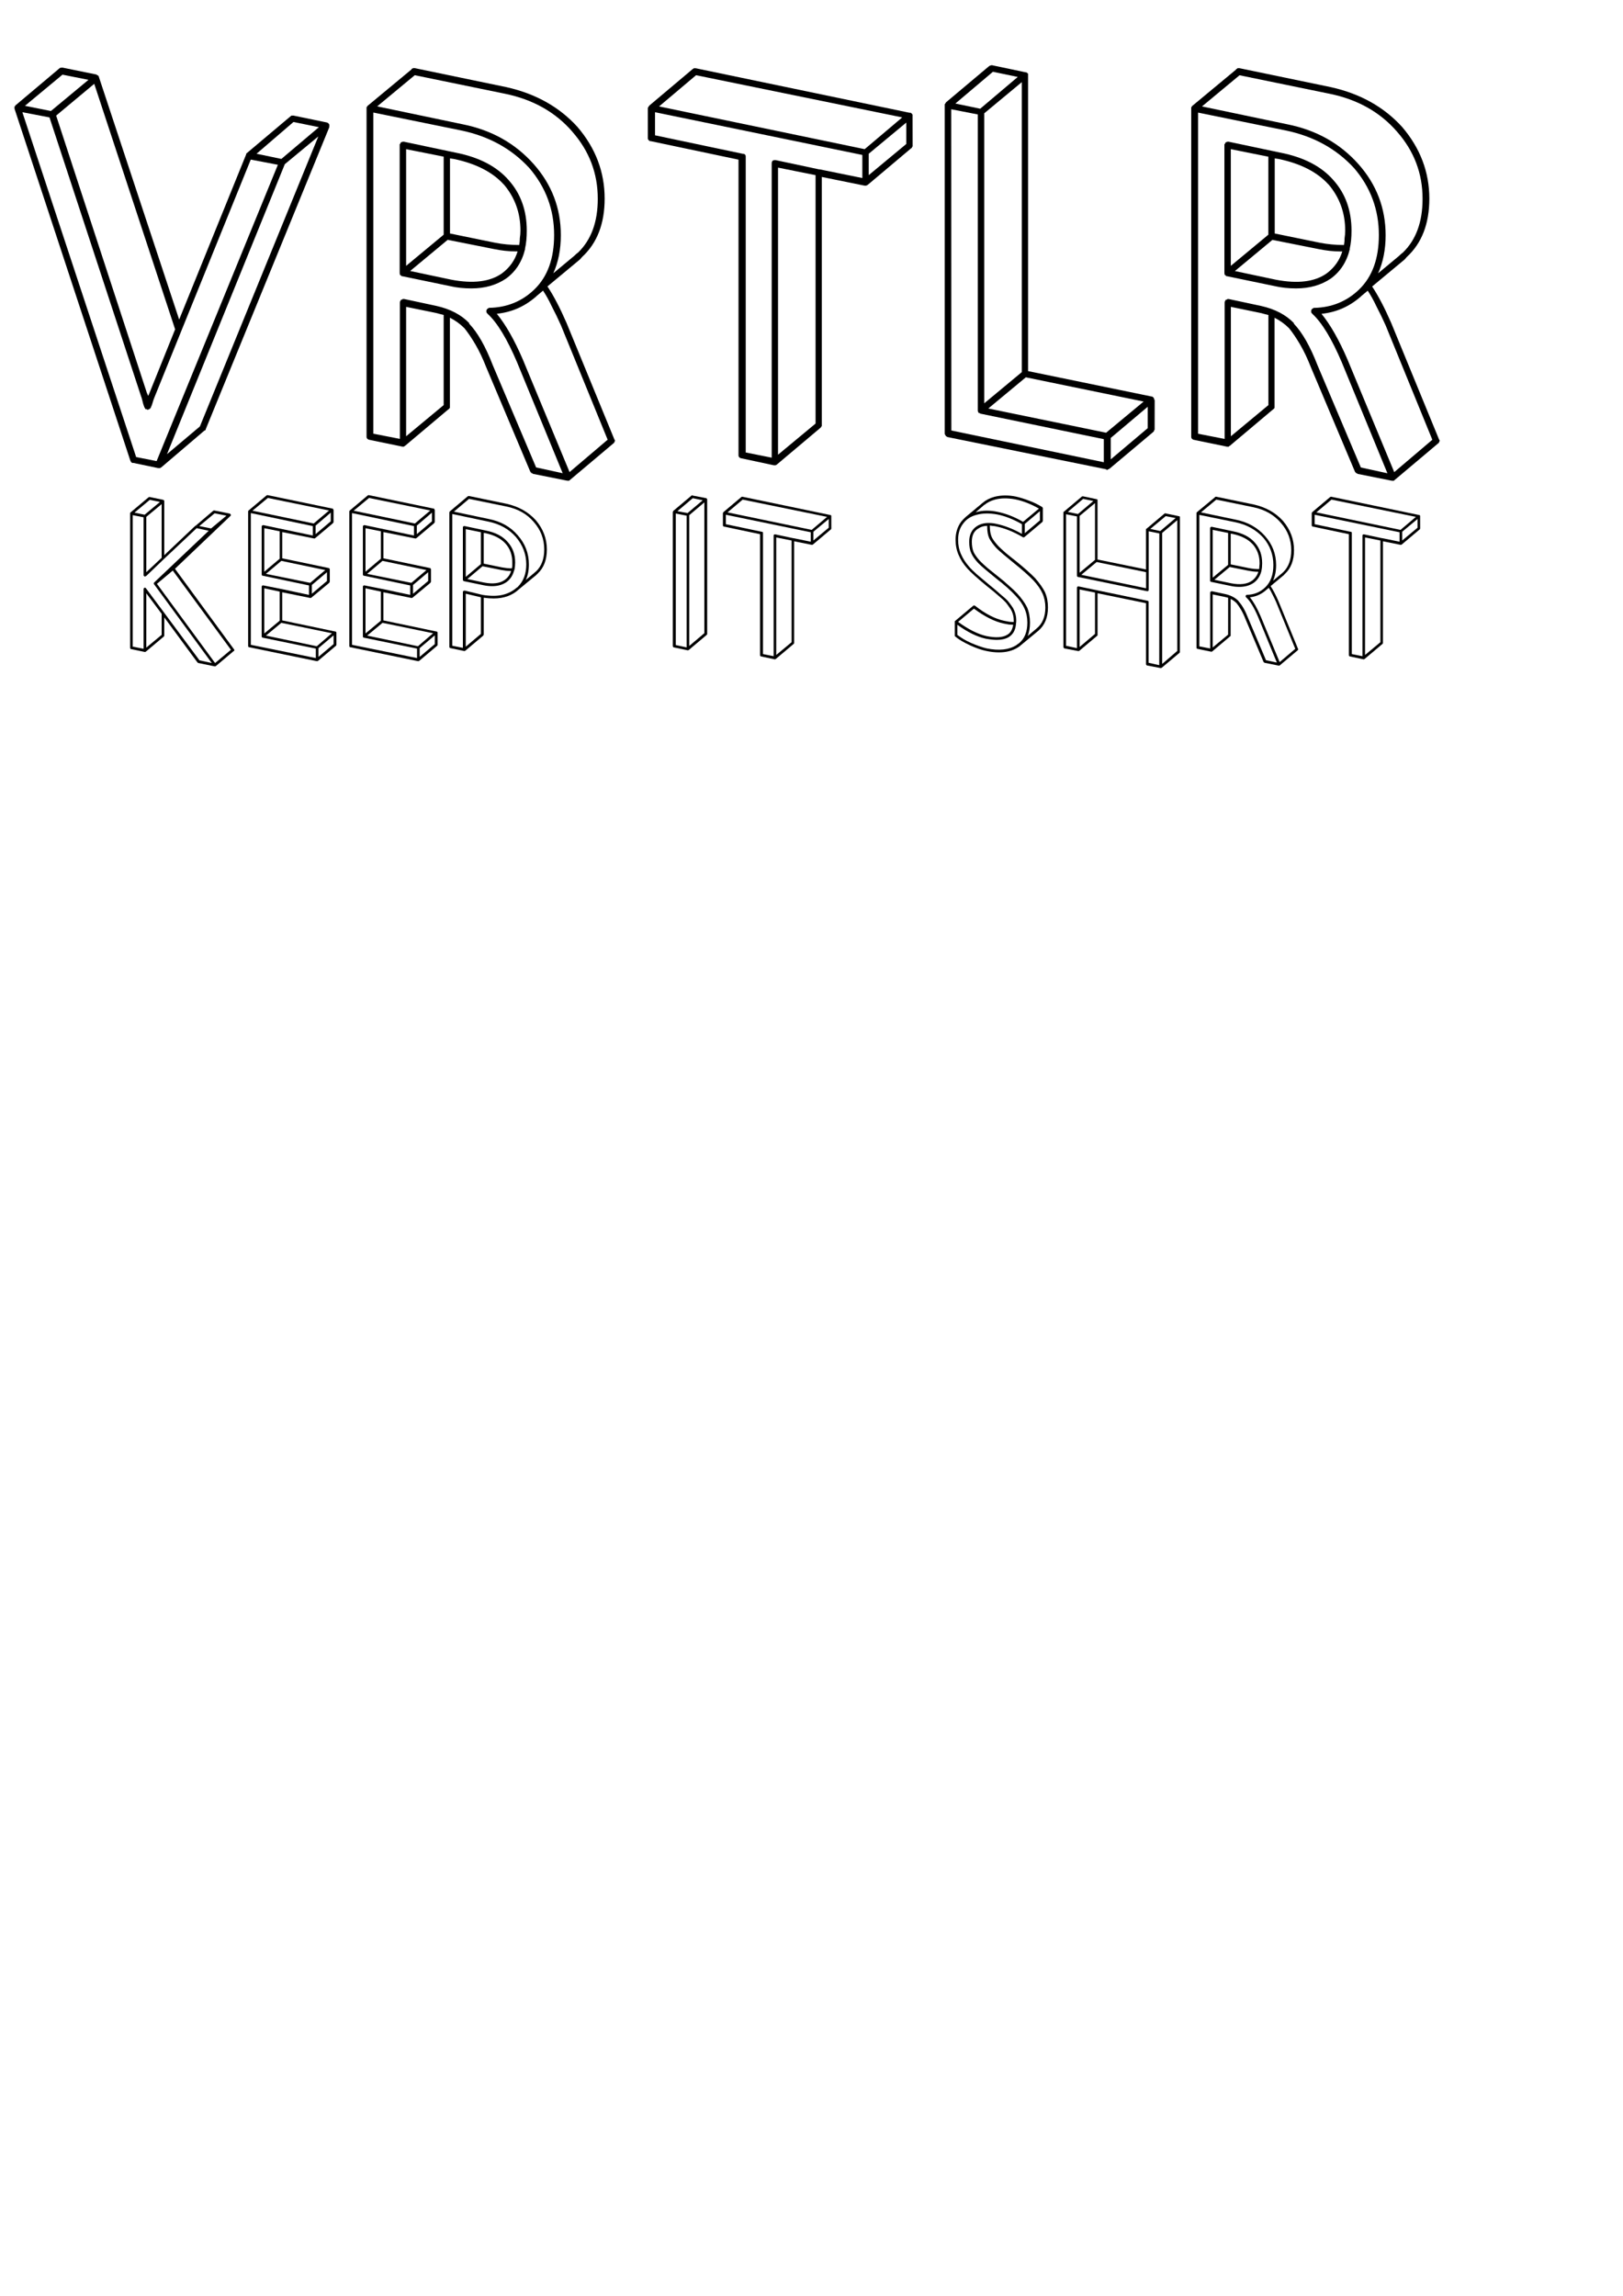 <?xml version="1.0" encoding="UTF-8" standalone="no"?>
<svg
   xmlns:dc="http://purl.org/dc/elements/1.1/"
   xmlns:cc="http://creativecommons.org/ns#"
   xmlns:rdf="http://www.w3.org/1999/02/22-rdf-syntax-ns#"
   xmlns:svg="http://www.w3.org/2000/svg"
   xmlns="http://www.w3.org/2000/svg"
   xmlns:sodipodi="http://sodipodi.sourceforge.net/DTD/sodipodi-0.dtd"
   xmlns:inkscape="http://www.inkscape.org/namespaces/inkscape"
   width="210mm"
   height="297mm"
   viewBox="0 0 210 297"
   version="1.1"
   id="svg8"
   inkscape:version="1.0.1 (3bc2e813f5, 2020-09-07)"
   sodipodi:docname="first.svg">
  <defs
     id="defs2">
    <rect
       x="52.87"
       y="161.788"
       width="252.972"
       height="144.257"
       id="rect841" />
    <rect
       x="8.886"
       y="8.348"
       width="192.108"
       height="112.659"
       id="rect835" />
  </defs>
  <sodipodi:namedview
     id="base"
     pagecolor="#ffffff"
     bordercolor="#666666"
     borderopacity="1.0"
     inkscape:pageopacity="0.0"
     inkscape:pageshadow="2"
     inkscape:zoom="1.4"
     inkscape:cx="343.42649"
     inkscape:cy="367.33946"
     inkscape:document-units="mm"
     inkscape:current-layer="layer1"
     inkscape:document-rotation="0"
     showgrid="false"
     showguides="true"
     inkscape:guide-bbox="true"
     inkscape:window-width="2880"
     inkscape:window-height="1553"
     inkscape:window-x="0"
     inkscape:window-y="0"
     inkscape:window-maximized="1">
    <sodipodi:guide
       position="2.673,220.561"
       orientation="1,0"
       id="guide845" />
  </sodipodi:namedview>
  <g
     inkscape:label="Layer 1"
     inkscape:groupmode="layer"
     id="layer1">
    <g
       aria-label="VRTLR"
       transform="matrix(7.061,0,0,7.061,-62.2,-63.486)"
       id="text833"
       style="font-style:normal;font-variant:normal;font-weight:normal;font-stretch:normal;font-size:10.583px;line-height:1.25;font-family:Letterblocks;-inkscape-font-specification:Letterblocks;letter-spacing:0px;word-spacing:0px;white-space:pre;shape-inside:url(#rect835);fill:#000000;fill-opacity:1;stroke:none;stroke-width:0.142">
      <path
         d="m 14.843,11.311 v 0.011 l -2.265,5.535 v 0.011 q -0.011,0 -0.011,0.011 0,0 -0.011,0 l -0.794,0.677 h -0.011 v 0.011 h -0.011 -0.011 -0.011 -0.011 l -0.455,-0.095 h -0.011 -0.011 l -0.011,-0.011 q -0.011,0 -0.011,-0.011 0,0 -0.011,-0.021 L 9.075,10.983 v -0.021 -0.011 -0.011 h 0.011 v -0.011 l 0.011,-0.011 0.804,-0.677 q 0.011,-0.011 0.053,-0.011 l 0.624,0.127 q 0.011,0.011 0.011,0.011 0.011,0 0.021,0.011 0,0.011 0.011,0.011 v 0.011 l 1.471,4.445 1.228,-3.027 v -0.011 l 0.011,-0.011 0.804,-0.677 q 0.011,0 0.011,-0.011 h 0.042 l 0.614,0.127 q 0,0 0.021,0.011 0.021,0.021 0.021,0.032 v 0.011 0.011 z m -0.201,0.18 -0.614,0.508 -2.159,5.313 0.603,-0.508 z m -2.963,5.948 2.222,-5.429 -0.497,-0.095 -1.27,3.133 -0.497,1.228 q -0.021,0.053 -0.032,0.095 -0.011,0.042 -0.032,0.085 v 0.011 h -0.011 v 0.011 h -0.011 v 0.011 h -0.011 -0.011 q 0,0.011 -0.011,0.011 h -0.011 v -0.011 h -0.011 -0.011 -0.011 v -0.011 q -0.011,0 -0.011,-0.011 v -0.011 h -0.011 v -0.011 q -0.021,-0.053 -0.032,-0.106 -0.011,-0.053 -0.032,-0.106 l -1.672,-5.091 -0.497,-0.095 2.085,6.318 z m -2.413,-6.509 0.476,0.095 0.688,-0.571 -0.476,-0.095 z m 4.244,0.878 0.455,0.095 0.688,-0.582 -0.466,-0.095 z m -1.492,3.217 -1.482,-4.498 -0.698,0.582 1.662,5.08 q 0.021,0.042 0.021,0.053 l 0.011,-0.011 z"
         style="font-style:normal;font-variant:normal;font-weight:normal;font-stretch:normal;font-family:Letterblocks;-inkscape-font-specification:Letterblocks;stroke-width:0.02"
         id="path847" />
      <path
         d="m 18.431,13.555 q -0.085,0.349 -0.349,0.54 -0.265,0.18 -0.635,0.18 -0.212,0 -0.392,-0.042 l -0.868,-0.18 q -0.032,0 -0.032,-0.021 h -0.011 q -0.011,-0.011 -0.011,-0.042 v -2.339 -0.021 h 0.011 v -0.011 q 0.011,-0.032 0.064,-0.032 l 0.952,0.201 q 0.646,0.127 0.974,0.508 0.328,0.37 0.328,0.921 0,0.19 -0.032,0.328 z m -0.392,-1.185 q -0.307,-0.339 -0.91,-0.466 l -0.074,-0.011 v 1.376 l 0.825,0.169 q 0.212,0.042 0.444,0.042 0.011,-0.064 0.011,-0.127 0.011,-0.064 0.011,-0.138 0,-0.487 -0.307,-0.847 z M 16.939,11.861 16.251,11.724 v 2.138 l 0.688,-0.571 z m 0.138,2.254 q 0.603,0.116 0.931,-0.116 0.212,-0.159 0.286,-0.402 h -0.042 q -0.085,0 -0.191,-0.011 -0.095,-0.011 -0.201,-0.032 l -0.847,-0.169 -0.688,0.571 z m 2.17,3.672 q 0,0.011 -0.011,0.011 h -0.011 -0.011 -0.011 l -0.635,-0.127 v -0.011 h -0.011 -0.011 v -0.011 h -0.011 v -0.011 q -0.011,0 -0.011,-0.011 l -0.804,-1.905 q -0.095,-0.243 -0.201,-0.423 -0.106,-0.18 -0.201,-0.296 -0.116,-0.116 -0.265,-0.191 v 1.63 0.011 0.011 l -0.011,0.011 q 0,0.011 -0.011,0.011 l -0.804,0.677 h -0.011 v 0.011 h -0.011 -0.011 -0.011 l -0.614,-0.127 q -0.011,0 -0.032,-0.021 -0.011,-0.011 -0.011,-0.032 v -6.011 -0.011 -0.011 -0.011 h 0.011 v -0.011 l 0.011,-0.011 0.804,-0.667 v -0.011 h 0.011 q 0.011,0 0.011,-0.011 h 0.011 0.011 0.011 l 1.683,0.349 q 0.804,0.18 1.302,0.73 0.497,0.582 0.497,1.312 0,0.688 -0.413,1.069 -0.032,0.042 -0.074,0.074 l -0.561,0.466 q 0.169,0.254 0.349,0.667 l 0.878,2.138 q 0.021,0.021 0,0.042 v 0.011 l -0.011,0.011 -0.804,0.677 z m -0.159,-2.836 q -0.085,-0.19 -0.169,-0.349 -0.074,-0.159 -0.159,-0.286 l -0.127,0.106 q 0,0.011 -0.011,0.011 -0.307,0.265 -0.709,0.307 0.243,0.296 0.476,0.836 l 0.857,2.064 0.698,-0.593 z M 19.299,11.406 Q 18.833,10.866 18.06,10.708 l -1.651,-0.339 -0.688,0.571 1.566,0.328 q 0.794,0.159 1.302,0.73 0.497,0.561 0.497,1.302 0,0.392 -0.138,0.698 l 0.381,-0.317 q 0.042,-0.042 0.074,-0.064 0.36,-0.349 0.36,-0.984 0,-0.698 -0.466,-1.228 z m -2.36,3.355 q -0.042,-0.011 -0.085,-0.021 -0.032,-0.011 -0.085,-0.021 L 16.251,14.613 v 2.371 l 0.688,-0.571 z m 0.466,0.159 q 0.233,0.243 0.434,0.762 l 0.794,1.873 0.487,0.106 -0.836,-2.032 q -0.275,-0.646 -0.54,-0.889 -0.021,-0.021 -0.021,-0.032 v -0.011 -0.011 -0.011 q 0,-0.011 0.011,-0.011 v -0.011 q 0.011,0 0.011,-0.011 h 0.011 l 0.011,-0.011 h 0.011 q 0.487,-0.011 0.825,-0.339 0.36,-0.349 0.36,-0.995 0,-0.698 -0.455,-1.228 -0.487,-0.529 -1.249,-0.688 l -1.609,-0.328 v 5.884 l 0.487,0.095 v -2.498 q 0,-0.021 0.011,-0.032 v -0.011 h 0.011 v -0.011 h 0.011 q 0.011,0 0.011,0 0,-0.011 0.011,-0.011 h 0.021 l 0.593,0.127 q 0.381,0.085 0.603,0.317 z"
         style="font-style:normal;font-variant:normal;font-weight:normal;font-stretch:normal;font-family:Letterblocks;-inkscape-font-specification:Letterblocks;stroke-width:0.02"
         id="path849" />
      <path
         d="m 25.532,11.66 v 0.011 q 0,0.011 -0.011,0.011 v 0.011 q 0,0.011 -0.011,0.011 l -0.804,0.677 h -0.011 q 0,0.011 -0.011,0.011 h -0.011 -0.011 -0.011 l -0.783,-0.159 v 4.551 0.011 q 0,0.011 -0.011,0.011 0,0.011 -0.011,0.021 l -0.804,0.677 q 0,0 -0.021,0.011 h -0.011 -0.011 -0.011 l -0.593,-0.127 q -0.021,0 -0.021,-0.011 h -0.011 q -0.021,-0.021 -0.021,-0.042 v -5.419 l -1.609,-0.339 h -0.021 v -0.011 h -0.011 q -0.021,-0.021 -0.021,-0.042 v -0.55 -0.011 q 0.011,0 0.011,-0.011 v -0.011 h 0.011 v -0.011 l 0.804,-0.677 h 0.011 v -0.011 h 0.011 0.032 l 3.916,0.815 h 0.011 0.011 q 0,0 0.011,0.011 0.011,0 0.011,0.011 l 0.011,0.011 v 0.011 0.011 z m -0.921,0.593 v -0.423 l -3.799,-0.783 v 0.423 l 1.609,0.339 q 0.053,0 0.053,0.053 v 5.419 l 0.476,0.095 v -5.387 q 0,-0.064 0.053,-0.064 h 0.021 l 0.794,0.169 h 0.011 z m -3.725,-1.312 3.768,0.783 0.688,-0.582 -3.778,-0.773 z m 3.842,1.259 0.688,-0.571 v -0.392 l -0.688,0.571 z m -0.974,0 -0.688,-0.138 v 5.26 l 0.688,-0.571 z"
         style="font-style:normal;font-variant:normal;font-weight:normal;font-stretch:normal;font-family:Letterblocks;-inkscape-font-specification:Letterblocks;stroke-width:0.02"
         id="path851" />
      <path
         d="m 29.967,16.857 v 0.011 q -0.011,0 -0.011,0.011 v 0.011 l -0.011,0.011 -0.011,0.011 -0.794,0.667 h -0.011 v 0.011 h -0.011 -0.011 q 0,0.011 -0.011,0.011 h -0.011 v -0.011 l -2.921,-0.593 q 0,-0.011 -0.011,-0.011 h -0.011 v -0.011 q -0.021,-0.021 -0.021,-0.042 v -6.011 -0.011 -0.011 l 0.011,-0.011 v -0.011 h 0.011 v -0.011 l 0.794,-0.667 q 0.042,-0.021 0.064,-0.011 l 0.603,0.127 h 0.011 q 0.011,0 0.011,0.011 h 0.011 v 0.011 h 0.011 v 0.011 0.011 0.011 5.419 l 2.265,0.466 h 0.011 q 0,0 0.011,0.011 0.011,0 0.011,0.011 l 0.011,0.011 v 0.011 0.011 q 0.011,0 0.011,0.011 z m -3.651,-5.969 0.455,0.095 0.688,-0.582 -0.455,-0.095 z m 1.217,-0.392 -0.688,0.571 v 5.313 l 0.688,-0.571 z m -1.291,6.382 2.794,0.582 V 17.037 L 26.781,16.571 H 26.77 v -0.011 h -0.011 -0.011 q -0.021,-0.021 -0.021,-0.053 v -5.419 l -0.487,-0.095 z m 2.921,0.529 0.677,-0.571 V 16.444 l -0.677,0.571 z m -1.556,-1.503 -0.688,0.571 2.159,0.444 0.688,-0.571 z"
         style="font-style:normal;font-variant:normal;font-weight:normal;font-stretch:normal;font-family:Letterblocks;-inkscape-font-specification:Letterblocks;stroke-width:0.02"
         id="path853" />
      <path
         d="m 33.544,13.555 q -0.085,0.349 -0.349,0.54 -0.265,0.18 -0.635,0.18 -0.212,0 -0.392,-0.042 l -0.868,-0.18 q -0.032,0 -0.032,-0.021 h -0.011 q -0.011,-0.011 -0.011,-0.042 v -2.339 -0.021 h 0.011 v -0.011 q 0.011,-0.032 0.064,-0.032 l 0.952,0.201 q 0.646,0.127 0.974,0.508 0.328,0.37 0.328,0.921 0,0.19 -0.032,0.328 z m -0.392,-1.185 q -0.307,-0.339 -0.91,-0.466 l -0.074,-0.011 v 1.376 l 0.825,0.169 q 0.212,0.042 0.444,0.042 0.011,-0.064 0.011,-0.127 0.011,-0.064 0.011,-0.138 0,-0.487 -0.307,-0.847 z m -1.101,-0.508 -0.688,-0.138 v 2.138 l 0.688,-0.571 z m 0.138,2.254 q 0.603,0.116 0.931,-0.116 0.212,-0.159 0.286,-0.402 h -0.042 q -0.085,0 -0.19,-0.011 -0.095,-0.011 -0.201,-0.032 l -0.847,-0.169 -0.688,0.571 z m 2.17,3.672 q 0,0.011 -0.011,0.011 h -0.011 -0.011 -0.011 l -0.635,-0.127 v -0.011 h -0.011 -0.011 v -0.011 h -0.011 v -0.011 q -0.011,0 -0.011,-0.011 l -0.804,-1.905 q -0.095,-0.243 -0.201,-0.423 -0.106,-0.18 -0.201,-0.296 -0.116,-0.116 -0.265,-0.191 v 1.63 0.011 0.011 l -0.011,0.011 q 0,0.011 -0.011,0.011 l -0.804,0.677 h -0.011 v 0.011 h -0.011 -0.011 -0.011 l -0.614,-0.127 q -0.011,0 -0.032,-0.021 -0.011,-0.011 -0.011,-0.032 v -6.011 -0.011 -0.011 -0.011 h 0.011 v -0.011 l 0.011,-0.011 0.804,-0.667 v -0.011 h 0.011 q 0.011,0 0.011,-0.011 h 0.011 0.011 0.011 l 1.683,0.349 q 0.804,0.18 1.302,0.73 0.497,0.582 0.497,1.312 0,0.688 -0.413,1.069 -0.032,0.042 -0.074,0.074 l -0.561,0.466 q 0.169,0.254 0.349,0.667 l 0.878,2.138 q 0.021,0.021 0,0.042 v 0.011 l -0.011,0.011 -0.804,0.677 z m -0.159,-2.836 q -0.085,-0.19 -0.169,-0.349 -0.074,-0.159 -0.159,-0.286 l -0.127,0.106 q 0,0.011 -0.011,0.011 -0.307,0.265 -0.709,0.307 0.243,0.296 0.476,0.836 l 0.857,2.064 0.698,-0.593 z m 0.212,-3.545 q -0.466,-0.54 -1.238,-0.698 l -1.651,-0.339 -0.688,0.571 1.566,0.328 q 0.794,0.159 1.302,0.73 0.497,0.561 0.497,1.302 0,0.392 -0.138,0.698 l 0.381,-0.317 q 0.042,-0.042 0.074,-0.064 0.36,-0.349 0.36,-0.984 0,-0.698 -0.466,-1.228 z m -2.36,3.355 q -0.042,-0.011 -0.085,-0.021 -0.032,-0.011 -0.085,-0.021 L 31.364,14.613 v 2.371 l 0.688,-0.571 z m 0.466,0.159 q 0.233,0.243 0.434,0.762 l 0.794,1.873 0.487,0.106 -0.836,-2.032 q -0.275,-0.646 -0.54,-0.889 -0.021,-0.021 -0.021,-0.032 v -0.011 -0.011 -0.011 q 0,-0.011 0.011,-0.011 v -0.011 q 0.011,0 0.011,-0.011 h 0.011 l 0.011,-0.011 h 0.011 q 0.487,-0.011 0.825,-0.339 0.36,-0.349 0.36,-0.995 0,-0.698 -0.455,-1.228 -0.487,-0.529 -1.249,-0.688 l -1.609,-0.328 v 5.884 l 0.487,0.095 v -2.498 q 0,-0.021 0.011,-0.032 v -0.011 h 0.011 v -0.011 h 0.011 q 0.011,0 0.011,0 0,-0.011 0.011,-0.011 h 0.021 l 0.593,0.127 q 0.381,0.085 0.603,0.317 z"
         style="font-style:normal;font-variant:normal;font-weight:normal;font-stretch:normal;font-family:Letterblocks;-inkscape-font-specification:Letterblocks;stroke-width:0.02"
         id="path855" />
    </g>
    <g
       aria-label="keep it shrt"
       transform="matrix(2.891,0,0,2.891,-137.256,-408.94)"
       id="text839"
       style="font-style:normal;font-variant:normal;font-weight:normal;font-stretch:normal;font-size:10.583px;line-height:1.25;font-family:Letterblocks;-inkscape-font-specification:Letterblocks;letter-spacing:0px;word-spacing:0px;white-space:pre;shape-inside:url(#rect841);fill:#000000;fill-opacity:1;stroke:none;stroke-width:0.346">
      <path
         d="m 57.951,170.582 h -0.011 l -0.804,0.677 h -0.011 v 0.011 h -0.011 -0.011 -0.011 -0.011 l -0.72,-0.148 h -0.021 v -0.011 h -0.011 v -0.011 h -0.011 L 54.829,169.079 v 0.815 q 0,0.021 -0.011,0.021 v 0.011 q 0,0.011 -0.011,0.011 l -0.804,0.677 h -0.011 q 0,0.011 -0.011,0.011 h -0.011 -0.011 -0.011 l -0.603,-0.127 h -0.011 -0.011 v -0.011 q -0.021,-0.021 -0.021,-0.042 v -6.011 -0.011 -0.011 -0.011 l 0.021,-0.021 0.794,-0.667 q 0,0 0.042,-0.021 h 0.011 l 0.614,0.127 q 0,0.011 0.011,0.011 h 0.011 q 0.011,0.011 0.011,0.021 0.011,0 0.011,0.011 v 0.011 0.011 2.413 l 1.386,-1.312 H 56.226 l 0.794,-0.677 q 0.011,0 0.021,-0.011 h 0.011 0.011 0.011 l 0.688,0.138 q 0,0.011 0.011,0.011 h 0.011 v 0.011 h 0.011 v 0.011 l 0.011,0.011 v 0.011 0.011 0.011 0.011 l -0.011,0.011 v 0.011 h -0.011 l -2.476,2.36 2.646,3.609 v 0.011 h 0.011 v 0.011 0.011 0.011 0.011 h -0.011 v 0.011 z m -2.741,-3.598 -0.709,0.593 2.603,3.545 0.709,-0.593 z m 1.746,4.138 -2.582,-3.524 h -0.011 v -0.011 -0.011 -0.011 -0.011 -0.011 -0.011 h 0.011 v -0.011 l 2.445,-2.318 -0.54,-0.116 -1.471,1.386 -0.783,0.751 h -0.011 q 0,0.011 -0.011,0.011 h -0.011 v 0.011 h -0.011 -0.011 -0.011 -0.011 -0.011 v -0.011 h -0.011 v -0.011 h -0.011 q -0.011,-0.011 -0.011,-0.042 v -2.582 l -0.487,-0.095 v 5.884 l 0.487,0.095 v -2.667 -0.011 -0.011 q 0,0 0.011,-0.011 v -0.011 q 0.011,0 0.011,-0.011 h 0.011 q 0,0 0.011,-0.011 h 0.011 0.011 q 0.011,0 0.011,0.011 h 0.011 q 0.011,0 0.011,0.011 h 0.011 v 0.011 l 0.804,1.079 1.587,2.138 z m -3.461,-6.731 0.455,0.095 0.688,-0.572 -0.455,-0.095 z m 2.9,0.603 0.529,0.106 0.688,-0.572 -0.529,-0.106 z m -1.683,1.418 v -2.402 l -0.688,0.572 v 2.476 z m 0,2.508 -0.688,-0.921 v 2.434 l 0.688,-0.572 z"
         style="font-style:normal;font-variant:normal;font-weight:normal;font-stretch:normal;font-family:Letterblocks;-inkscape-font-specification:Letterblocks;stroke-width:0.346"
         id="path858" />
      <path
         d="m 62.534,170.307 q 0,0.011 -0.011,0.021 0,0 0,0.011 l -0.011,0.011 -0.804,0.677 h -0.011 q 0,0.011 -0.011,0.011 h -0.011 -0.011 -0.011 l -3.027,-0.624 h -0.011 q -0.032,-0.011 -0.032,-0.064 v -6.001 -0.021 q 0,-0.011 0.021,-0.032 l 0.794,-0.667 q 0.021,-0.021 0.053,-0.021 l 2.9,0.603 h 0.011 0.011 v 0.011 h 0.011 v 0.011 q 0,0 0.011,0.011 v 0.011 0.011 h 0.011 v 0.55 q 0,0.011 -0.021,0.032 v 0.011 l -0.804,0.677 h -0.011 v 0.011 h -0.011 -0.011 -0.011 -0.011 l -1.418,-0.286 v 1.175 l 2.074,0.434 h 0.011 q 0.011,0 0.011,0.011 h 0.011 v 0.011 q 0.011,0 0.011,0.011 v 0.011 h 0.011 v 0.011 0.011 0.54 0.011 l -0.011,0.011 v 0.011 l -0.011,0.011 v 0.011 l -0.804,0.667 q -0.011,0 -0.011,0.011 h -0.011 -0.011 -0.011 -0.011 l -1.249,-0.254 v 1.259 l 2.371,0.497 h 0.011 0.011 v 0.011 h 0.011 l 0.011,0.011 v 0.011 h 0.011 v 0.011 0.011 z m -3.757,-6.001 2.741,0.572 0.688,-0.582 -2.741,-0.561 z m 3.503,0.085 -0.677,0.582 v 0.381 l 0.677,-0.572 z m -3.577,5.916 2.91,0.593 V 170.476 l -2.371,-0.487 q -0.021,0 -0.042,-0.021 v -0.011 q -0.011,0 -0.011,-0.011 v -0.011 -2.233 q 0,-0.021 0.011,-0.021 0.011,-0.042 0.064,-0.032 l 0.794,0.159 h 0.011 l 1.238,0.265 v -0.423 l -2.064,-0.434 h -0.011 -0.011 l -0.011,-0.011 q -0.021,-0.021 -0.021,-0.042 v -2.148 q 0,-0.021 0.011,-0.032 v -0.011 h 0.011 q 0.021,-0.021 0.042,-0.021 h 0.011 l 2.212,0.466 v -0.423 l -2.773,-0.582 z m 3.408,-3.249 -0.677,0.572 v 0.392 l 0.677,-0.572 z m -0.381,3.789 0.677,-0.571 v -0.392 l -0.677,0.572 z m -1.662,-1.524 -0.688,0.572 2.275,0.476 0.677,-0.582 z m -0.074,-1.397 -0.688,-0.148 v 2.021 l 0.688,-0.572 z m 0.074,-1.376 -0.688,0.582 1.979,0.402 0.677,-0.572 z m -0.074,-1.323 -0.688,-0.138 v 1.947 l 0.688,-0.582 z"
         style="font-style:normal;font-variant:normal;font-weight:normal;font-stretch:normal;font-family:Letterblocks;-inkscape-font-specification:Letterblocks;stroke-width:0.346"
         id="path860" />
      <path
         d="m 67.063,170.307 q 0,0.011 -0.011,0.021 0,0 0,0.011 l -0.011,0.011 -0.804,0.677 h -0.011 q 0,0.011 -0.011,0.011 h -0.011 -0.011 -0.011 l -3.027,-0.624 h -0.011 q -0.032,-0.011 -0.032,-0.064 v -6.001 -0.021 q 0,-0.011 0.021,-0.032 l 0.794,-0.667 q 0.021,-0.021 0.053,-0.021 l 2.9,0.603 h 0.011 0.011 v 0.011 h 0.011 v 0.011 q 0,0 0.011,0.011 v 0.011 0.011 h 0.011 v 0.55 q 0,0.011 -0.021,0.032 v 0.011 l -0.804,0.677 h -0.011 v 0.011 h -0.011 -0.011 -0.011 -0.011 l -1.418,-0.286 v 1.175 l 2.074,0.434 h 0.011 q 0.011,0 0.011,0.011 h 0.011 v 0.011 q 0.011,0 0.011,0.011 v 0.011 h 0.011 v 0.011 0.011 0.54 0.011 l -0.011,0.011 v 0.011 l -0.011,0.011 v 0.011 l -0.804,0.667 q -0.011,0 -0.011,0.011 h -0.011 -0.011 -0.011 -0.011 l -1.249,-0.254 v 1.259 l 2.371,0.497 h 0.011 0.011 v 0.011 h 0.011 l 0.011,0.011 v 0.011 h 0.011 v 0.011 0.011 z m -3.757,-6.001 2.741,0.572 0.688,-0.582 -2.741,-0.561 z m 3.503,0.085 -0.677,0.582 v 0.381 l 0.677,-0.572 z m -3.577,5.916 2.91,0.593 V 170.476 l -2.371,-0.487 q -0.021,0 -0.042,-0.021 v -0.011 q -0.011,0 -0.011,-0.011 v -0.011 -2.233 q 0,-0.021 0.011,-0.021 0.011,-0.042 0.064,-0.032 l 0.794,0.159 h 0.011 l 1.238,0.265 v -0.423 l -2.064,-0.434 h -0.011 -0.011 l -0.011,-0.011 q -0.021,-0.021 -0.021,-0.042 v -2.148 q 0,-0.021 0.011,-0.032 v -0.011 h 0.011 q 0.021,-0.021 0.042,-0.021 h 0.011 l 2.212,0.466 v -0.423 l -2.773,-0.582 z m 3.408,-3.249 -0.677,0.572 v 0.392 l 0.677,-0.572 z m -0.381,3.789 0.677,-0.571 v -0.392 l -0.677,0.572 z m -1.662,-1.524 -0.688,0.572 2.275,0.476 0.677,-0.582 z m -0.074,-1.397 -0.688,-0.148 v 2.021 l 0.688,-0.572 z m 0.074,-1.376 -0.688,0.582 1.979,0.402 0.677,-0.572 z m -0.074,-1.323 -0.688,-0.138 v 1.947 l 0.688,-0.582 z"
         style="font-style:normal;font-variant:normal;font-weight:normal;font-stretch:normal;font-family:Letterblocks;-inkscape-font-specification:Letterblocks;stroke-width:0.346"
         id="path862" />
      <path
         d="m 71.455,164.729 q 0.497,0.582 0.497,1.312 0,0.688 -0.402,1.069 -0.021,0.021 -0.042,0.042 -0.011,0.011 -0.032,0.032 l -0.783,0.646 q -0.434,0.402 -1.122,0.402 -0.212,0 -0.444,-0.032 v 1.651 q 0,0.011 -0.011,0.011 v 0.011 q 0,0.011 -0.011,0.011 v 0.011 l -0.804,0.677 h -0.011 l -0.011,0.011 h -0.011 -0.011 -0.011 l -0.603,-0.127 q -0.032,0 -0.032,-0.021 h -0.011 q 0,-0.011 -0.011,-0.011 0,-0.011 0,-0.032 v -6.001 -0.011 -0.011 l 0.011,-0.011 v -0.011 q 0.011,0 0.011,-0.011 l 0.804,-0.677 h 0.011 q 0.011,-0.011 0.042,-0.011 l 1.683,0.349 q 0.804,0.18 1.302,0.73 z m -3.133,3.291 v 2.371 l 0.677,-0.572 v -1.64 z m 0.751,0.053 q 0.529,0.085 0.889,0 0.37,-0.085 0.646,-0.328 h 0.011 q 0.011,-0.021 0.021,-0.021 0.011,-0.011 0.021,-0.021 0.37,-0.37 0.37,-0.995 0,-0.677 -0.466,-1.228 -0.466,-0.529 -1.238,-0.688 l -1.609,-0.339 v 5.895 l 0.476,0.095 v -2.498 q 0,-0.042 0.053,-0.064 h 0.011 0.021 z m 2.392,-1.048 q 0.37,-0.349 0.37,-0.984 0,-0.699 -0.466,-1.228 -0.455,-0.54 -1.238,-0.698 l -1.662,-0.339 -0.677,0.572 1.556,0.328 q 0.815,0.159 1.302,0.73 0.497,0.561 0.497,1.302 0,0.413 -0.138,0.699 l 0.381,-0.318 q 0.021,-0.021 0.032,-0.032 0.021,-0.011 0.042,-0.032 z m -0.931,-0.402 q 0,0.169 -0.032,0.328 l -0.011,0.011 q -0.085,0.349 -0.349,0.54 -0.265,0.18 -0.635,0.18 -0.19,0 -0.392,-0.042 l -0.868,-0.18 q -0.011,0 -0.021,-0.011 h -0.011 v -0.011 q -0.021,-0.021 -0.021,-0.042 v -2.339 q 0,-0.064 0.064,-0.064 h 0.011 l 0.804,0.169 0.148,0.032 q 0.646,0.127 0.974,0.508 0.339,0.37 0.339,0.921 z m -0.434,-0.847 q -0.307,-0.339 -0.9,-0.466 l -0.074,-0.011 v 1.376 l 0.825,0.169 q 0.116,0.021 0.222,0.032 0.116,0.011 0.212,0.011 0.021,-0.064 0.021,-0.127 0,-0.064 0,-0.138 0,-0.508 -0.307,-0.847 z m -1.101,-0.508 -0.677,-0.138 v 2.138 l 0.677,-0.572 z m 1.079,2.127 q 0.201,-0.148 0.275,-0.392 h -0.042 q -0.085,0 -0.19,-0.011 -0.095,-0.011 -0.201,-0.032 l -0.847,-0.169 -0.677,0.572 0.751,0.159 q 0.603,0.116 0.931,-0.127 z"
         style="font-style:normal;font-variant:normal;font-weight:normal;font-stretch:normal;font-family:Letterblocks;-inkscape-font-specification:Letterblocks;stroke-width:0.346"
         id="path864" />
      <path
         d="m 79.128,169.82 v 0.011 q 0,0.011 -0.011,0.011 0,0.011 -0.011,0.021 l -0.804,0.677 h -0.011 q 0,0.011 -0.011,0.011 h -0.011 -0.011 -0.011 l -0.603,-0.127 h -0.021 v -0.011 h -0.011 v -0.011 h -0.011 v -0.011 q 0,0 -0.011,-0.021 v -6.011 q 0,-0.011 0.011,-0.011 v -0.011 q 0,-0.011 0.021,-0.032 l 0.794,-0.667 q 0.011,-0.011 0.011,-0.011 0.011,0 0.021,-0.011 h 0.011 0.011 v 0.011 l 0.603,0.116 h 0.011 q 0,0.011 0.011,0.011 h 0.011 v 0.011 h 0.011 v 0.011 q 0,0.011 0.011,0.011 v 0.011 0.011 z m -1.333,-5.493 0.455,0.085 0.677,-0.572 -0.444,-0.095 z m -0.074,5.99 0.487,0.106 v -5.895 l -0.487,-0.095 z m 0.603,0.042 0.677,-0.572 v -5.853 l -0.677,0.572 z"
         style="font-style:normal;font-variant:normal;font-weight:normal;font-stretch:normal;font-family:Letterblocks;-inkscape-font-specification:Letterblocks;stroke-width:0.346"
         id="path866" />
      <path
         d="m 84.684,165.1 v 0.011 q 0,0.011 -0.011,0.011 v 0.011 q 0,0.011 -0.011,0.011 l -0.804,0.677 h -0.011 q 0,0.011 -0.011,0.011 h -0.011 -0.011 -0.011 l -0.783,-0.159 v 4.551 0.011 q 0,0.011 -0.011,0.011 0,0.011 -0.011,0.021 l -0.804,0.677 q 0,0 -0.021,0.011 h -0.011 -0.011 -0.011 l -0.593,-0.127 q -0.021,0 -0.021,-0.011 h -0.011 q -0.021,-0.021 -0.021,-0.042 v -5.419 l -1.609,-0.339 h -0.021 v -0.011 h -0.011 q -0.021,-0.021 -0.021,-0.042 v -0.55 -0.011 q 0.011,0 0.011,-0.011 v -0.011 h 0.011 v -0.011 l 0.804,-0.677 h 0.011 v -0.011 h 0.011 0.032 l 3.916,0.815 h 0.011 0.011 q 0,0 0.011,0.011 0.011,0 0.011,0.011 l 0.011,0.011 v 0.011 0.011 z m -0.921,0.593 v -0.423 l -3.799,-0.783 v 0.423 l 1.609,0.339 q 0.053,0 0.053,0.053 v 5.419 l 0.476,0.095 v -5.387 q 0,-0.064 0.053,-0.064 h 0.021 l 0.794,0.169 h 0.011 z m -3.725,-1.312 3.768,0.783 0.688,-0.582 -3.778,-0.773 z m 3.842,1.259 0.688,-0.572 v -0.392 l -0.688,0.572 z m -0.974,0 -0.688,-0.138 v 5.26 l 0.688,-0.572 z"
         style="font-style:normal;font-variant:normal;font-weight:normal;font-stretch:normal;font-family:Letterblocks;-inkscape-font-specification:Letterblocks;stroke-width:0.346"
         id="path868" />
      <path
         d="m 94.252,167.968 q 0.127,0.286 0.127,0.667 0,0.667 -0.423,1.037 l -0.794,0.656 q -0.053,0.053 -0.127,0.095 -0.349,0.222 -0.847,0.222 -0.275,0 -0.571,-0.064 -0.317,-0.064 -0.73,-0.254 -0.434,-0.201 -0.656,-0.392 -0.011,0 -0.011,-0.011 0,0 -0.011,-0.011 v -0.021 -0.603 -0.011 -0.011 -0.011 l 0.011,-0.011 v -0.011 h 0.011 l 0.794,-0.667 h 0.011 v -0.011 h 0.011 l 0.011,-0.011 h 0.011 0.011 0.011 v 0.011 h 0.011 0.011 q 0.698,0.55 1.312,0.677 0.116,0.021 0.222,0.042 0.106,0.011 0.201,0.011 v -0.074 q 0,-0.212 -0.085,-0.402 -0.042,-0.095 -0.116,-0.191 -0.064,-0.095 -0.148,-0.201 -0.095,-0.106 -0.307,-0.286 -0.212,-0.191 -0.55,-0.455 -0.656,-0.54 -0.878,-0.794 -0.254,-0.286 -0.381,-0.593 -0.138,-0.307 -0.138,-0.688 0,-0.455 0.243,-0.794 0.085,-0.106 0.201,-0.212 0.011,0 0.011,-0.011 l 0.762,-0.635 q 0.212,-0.18 0.519,-0.265 0.455,-0.116 0.963,-0.011 0.286,0.064 0.582,0.18 0.296,0.106 0.593,0.286 0.021,0.021 0.021,0.032 0.011,0 0.011,0.011 v 0.011 0.572 q 0,0.011 -0.011,0.011 v 0.011 0.011 h -0.011 v 0.011 l -0.804,0.677 h -0.011 v 0.011 h -0.011 -0.011 -0.011 -0.021 q 0,0 -0.011,-0.011 -0.614,-0.36 -1.185,-0.476 -0.074,-0.021 -0.148,-0.021 -0.064,-0.011 -0.138,-0.021 v 0.042 q 0,0.275 0.085,0.476 0.074,0.159 0.296,0.402 0.116,0.116 0.307,0.286 0.201,0.169 0.487,0.392 0.55,0.445 0.857,0.762 0.296,0.339 0.444,0.635 z m -0.91,-2.656 0.677,-0.572 v -0.413 l -0.677,0.572 z m -2.191,-0.942 h 0.021 q 0.423,-0.127 0.963,-0.011 0.561,0.116 1.132,0.445 l 0.709,-0.593 q -0.54,-0.307 -1.058,-0.413 -0.519,-0.095 -0.91,0.011 -0.275,0.074 -0.466,0.233 h -0.011 z m 1.672,5.038 q -0.095,0 -0.201,-0.011 -0.106,-0.021 -0.222,-0.042 -0.603,-0.127 -1.333,-0.667 l -0.709,0.593 q 0.698,0.508 1.27,0.635 0.614,0.127 0.921,-0.053 0.222,-0.116 0.275,-0.455 z m 0.148,0.91 q 0.032,-0.021 0.053,-0.042 0.032,-0.021 0.064,-0.042 0.37,-0.307 0.37,-0.921 0,-0.349 -0.127,-0.624 -0.127,-0.296 -0.413,-0.593 -0.148,-0.159 -0.36,-0.349 -0.212,-0.191 -0.487,-0.402 -0.286,-0.233 -0.487,-0.402 -0.201,-0.169 -0.317,-0.286 -0.222,-0.233 -0.317,-0.445 -0.095,-0.201 -0.095,-0.519 0,-0.476 0.349,-0.699 0.222,-0.138 0.508,-0.138 h 0.011 0.011 q 0.18,0 0.349,0.042 0.55,0.116 1.132,0.445 v -0.434 q -0.571,-0.328 -1.101,-0.434 -0.519,-0.095 -0.91,0.011 -0.402,0.095 -0.624,0.402 -0.222,0.286 -0.222,0.72 0,0.349 0.127,0.635 0.127,0.296 0.36,0.561 0.116,0.138 0.339,0.339 0.222,0.191 0.529,0.445 0.339,0.275 0.55,0.466 0.222,0.18 0.317,0.286 0.095,0.116 0.169,0.222 0.074,0.095 0.116,0.201 0.095,0.212 0.095,0.455 0,0.095 -0.011,0.138 v 0.011 q -0.032,0.423 -0.339,0.603 -0.212,0.116 -0.519,0.116 -0.201,0 -0.497,-0.053 -0.582,-0.127 -1.27,-0.624 v 0.455 q 0.116,0.085 0.265,0.18 0.159,0.095 0.349,0.18 0.423,0.18 0.698,0.243 0.836,0.169 1.333,-0.148 z m 0.9,-0.741 q 0.392,-0.318 0.392,-0.942 0,-0.339 -0.127,-0.624 -0.127,-0.286 -0.413,-0.593 -0.307,-0.317 -0.847,-0.751 -0.286,-0.233 -0.487,-0.402 -0.201,-0.169 -0.317,-0.286 -0.212,-0.233 -0.317,-0.434 -0.095,-0.201 -0.095,-0.529 v -0.032 q -0.222,0 -0.392,0.116 -0.296,0.169 -0.296,0.593 0,0.275 0.085,0.476 0.106,0.201 0.296,0.402 0.116,0.116 0.307,0.286 0.201,0.159 0.487,0.392 0.275,0.212 0.487,0.413 0.222,0.191 0.37,0.349 0.296,0.328 0.444,0.624 0.127,0.307 0.127,0.677 0,0.36 -0.106,0.603 z"
         style="font-style:normal;font-variant:normal;font-weight:normal;font-stretch:normal;font-family:Letterblocks;-inkscape-font-specification:Letterblocks;stroke-width:0.346"
         id="path870" />
      <path
         d="m 100.284,170.614 v 0.011 0.011 0.011 q 0,0 -0.021,0.021 l -0.794,0.667 h -0.011 v 0.011 h -0.011 -0.011 -0.011 -0.011 l -0.603,-0.116 q -0.042,-0.021 -0.042,-0.064 V 168.444 l -2.17,-0.444 v 1.852 0.011 0.011 0.011 q 0,0 -0.011,0.011 l -0.011,0.011 -0.794,0.667 h -0.011 v 0.011 h -0.011 -0.011 -0.011 -0.011 l -0.614,-0.116 q 0,-0.011 -0.011,-0.011 h -0.011 v -0.011 q -0.021,-0.021 -0.021,-0.042 v -6.011 -0.011 -0.011 l 0.011,-0.011 v -0.011 h 0.011 l 0.804,-0.677 0.011,-0.011 h 0.011 0.011 0.021 l 0.603,0.127 h 0.011 q 0.011,0 0.011,0.011 h 0.011 v 0.011 h 0.011 v 0.011 0.011 0.011 2.646 l 2.17,0.445 v -1.778 -0.011 -0.011 -0.011 h 0.011 v -0.011 h 0.011 l 0.804,-0.677 0.011,-0.011 h 0.011 0.011 0.011 l 0.603,0.127 h 0.011 0.011 v 0.011 h 0.011 q 0,0.011 0.011,0.011 v 0.011 0.011 0.011 z m -4.413,-3.44 2.9,0.603 v -0.72 l -2.212,-0.455 z m 0.614,-3.207 -0.688,0.572 v 2.54 l 0.688,-0.572 z m -1.217,0.392 0.455,0.095 0.688,-0.582 -0.455,-0.095 z m 1.217,3.609 -0.688,-0.138 v 2.572 l 0.688,-0.582 z m 2.879,-2.646 -0.476,-0.095 v 2.625 q 0,0.021 -0.011,0.032 l -0.011,0.011 -0.011,0.011 h -0.011 -0.011 -0.011 -0.011 l -3.08,-0.635 h -0.011 q -0.011,0 -0.011,-0.011 h -0.011 q -0.021,-0.021 -0.021,-0.053 v -2.646 l -0.487,-0.095 v 5.884 l 0.487,0.106 v -2.699 q 0,-0.021 0.011,-0.032 v -0.011 q 0.021,-0.021 0.053,-0.021 h 0.011 l 0.804,0.169 2.286,0.476 q 0.042,0 0.042,0.053 v 2.72 l 0.476,0.106 z m 0.73,-0.688 -0.445,-0.085 -0.688,0.572 0.444,0.095 z m 0.074,0.095 -0.677,0.571 v 5.863 l 0.677,-0.582 z"
         style="font-style:normal;font-variant:normal;font-weight:normal;font-stretch:normal;font-family:Letterblocks;-inkscape-font-specification:Letterblocks;stroke-width:0.346"
         id="path872" />
      <path
         d="m 103.935,166.994 q -0.085,0.349 -0.349,0.54 -0.265,0.18 -0.635,0.18 -0.212,0 -0.392,-0.042 l -0.868,-0.18 q -0.032,0 -0.032,-0.021 h -0.011 q -0.011,-0.011 -0.011,-0.042 v -2.339 -0.021 h 0.011 v -0.011 q 0.011,-0.032 0.064,-0.032 l 0.952,0.201 q 0.646,0.127 0.974,0.508 0.328,0.37 0.328,0.921 0,0.191 -0.032,0.328 z m -0.392,-1.185 q -0.307,-0.339 -0.91,-0.466 l -0.074,-0.011 v 1.376 l 0.826,0.169 q 0.212,0.042 0.445,0.042 0.011,-0.064 0.011,-0.127 0.011,-0.064 0.011,-0.138 0,-0.487 -0.307,-0.847 z m -1.101,-0.508 -0.688,-0.138 v 2.138 l 0.688,-0.572 z m 0.138,2.254 q 0.603,0.116 0.931,-0.116 0.212,-0.159 0.286,-0.402 h -0.042 q -0.085,0 -0.191,-0.011 -0.095,-0.011 -0.201,-0.032 l -0.847,-0.169 -0.688,0.572 z m 2.17,3.672 q 0,0.011 -0.011,0.011 h -0.011 -0.011 -0.011 l -0.635,-0.127 v -0.011 h -0.011 -0.011 v -0.011 h -0.011 v -0.011 q -0.011,0 -0.011,-0.011 l -0.804,-1.905 q -0.095,-0.243 -0.201,-0.423 -0.106,-0.18 -0.201,-0.296 -0.116,-0.116 -0.265,-0.19 v 1.63 0.011 0.011 l -0.011,0.011 q 0,0.011 -0.011,0.011 l -0.804,0.677 h -0.011 v 0.011 h -0.011 -0.011 -0.011 l -0.614,-0.127 q -0.011,0 -0.032,-0.021 -0.011,-0.011 -0.011,-0.032 v -6.011 -0.011 -0.011 -0.011 h 0.011 v -0.011 l 0.011,-0.011 0.804,-0.667 v -0.011 h 0.011 q 0.011,0 0.011,-0.011 h 0.011 0.011 0.011 l 1.683,0.349 q 0.804,0.18 1.302,0.73 0.497,0.582 0.497,1.312 0,0.688 -0.413,1.069 -0.032,0.042 -0.074,0.074 l -0.561,0.466 q 0.169,0.254 0.349,0.667 l 0.878,2.138 q 0.021,0.021 0,0.042 v 0.011 l -0.011,0.011 -0.804,0.677 z m -0.159,-2.836 q -0.085,-0.191 -0.169,-0.349 -0.074,-0.159 -0.159,-0.286 l -0.127,0.106 q 0,0.011 -0.011,0.011 -0.307,0.265 -0.709,0.307 0.243,0.296 0.476,0.836 l 0.857,2.064 0.699,-0.593 z m 0.212,-3.545 q -0.466,-0.54 -1.238,-0.698 l -1.651,-0.339 -0.688,0.572 1.566,0.328 q 0.794,0.159 1.302,0.73 0.497,0.561 0.497,1.302 0,0.392 -0.138,0.699 l 0.381,-0.318 q 0.042,-0.042 0.074,-0.064 0.36,-0.349 0.36,-0.984 0,-0.699 -0.466,-1.228 z m -2.36,3.355 q -0.042,-0.011 -0.085,-0.021 -0.032,-0.011 -0.085,-0.021 l -0.519,-0.106 v 2.371 l 0.688,-0.572 z m 0.466,0.159 q 0.233,0.243 0.434,0.762 l 0.794,1.873 0.487,0.106 -0.836,-2.032 q -0.275,-0.646 -0.54,-0.889 -0.021,-0.021 -0.021,-0.032 v -0.011 -0.011 -0.011 q 0,-0.011 0.011,-0.011 v -0.011 q 0.011,0 0.011,-0.011 h 0.011 l 0.011,-0.011 h 0.011 q 0.487,-0.011 0.826,-0.339 0.36,-0.349 0.36,-0.995 0,-0.698 -0.455,-1.228 -0.487,-0.529 -1.249,-0.688 l -1.609,-0.328 v 5.884 l 0.487,0.095 v -2.498 q 0,-0.021 0.011,-0.032 v -0.011 h 0.011 v -0.011 h 0.011 q 0.011,0 0.011,0 0,-0.011 0.011,-0.011 h 0.021 l 0.593,0.127 q 0.381,0.085 0.603,0.318 z"
         style="font-style:normal;font-variant:normal;font-weight:normal;font-stretch:normal;font-family:Letterblocks;-inkscape-font-specification:Letterblocks;stroke-width:0.346"
         id="path874" />
      <path
         d="m 111.037,165.1 v 0.011 q 0,0.011 -0.011,0.011 v 0.011 q 0,0.011 -0.011,0.011 l -0.804,0.677 h -0.011 q 0,0.011 -0.011,0.011 h -0.011 -0.011 -0.011 l -0.783,-0.159 v 4.551 0.011 q 0,0.011 -0.011,0.011 0,0.011 -0.011,0.021 l -0.804,0.677 q 0,0 -0.021,0.011 h -0.011 -0.011 -0.011 l -0.593,-0.127 q -0.021,0 -0.021,-0.011 h -0.011 q -0.021,-0.021 -0.021,-0.042 v -5.419 l -1.609,-0.339 h -0.021 v -0.011 h -0.011 q -0.021,-0.021 -0.021,-0.042 v -0.55 -0.011 q 0.011,0 0.011,-0.011 v -0.011 h 0.011 v -0.011 l 0.804,-0.677 h 0.011 v -0.011 h 0.011 0.032 l 3.916,0.815 h 0.011 0.011 q 0,0 0.011,0.011 0.011,0 0.011,0.011 l 0.011,0.011 v 0.011 0.011 z m -0.921,0.593 v -0.423 l -3.799,-0.783 v 0.423 l 1.609,0.339 q 0.053,0 0.053,0.053 v 5.419 l 0.476,0.095 v -5.387 q 0,-0.064 0.053,-0.064 h 0.021 l 0.794,0.169 h 0.011 z m -3.725,-1.312 3.768,0.783 0.688,-0.582 -3.778,-0.773 z m 3.842,1.259 0.688,-0.572 v -0.392 l -0.688,0.572 z m -0.974,0 -0.688,-0.138 v 5.26 l 0.688,-0.572 z"
         style="font-style:normal;font-variant:normal;font-weight:normal;font-stretch:normal;font-family:Letterblocks;-inkscape-font-specification:Letterblocks;stroke-width:0.346"
         id="path876" />
    </g>
  </g>
</svg>
